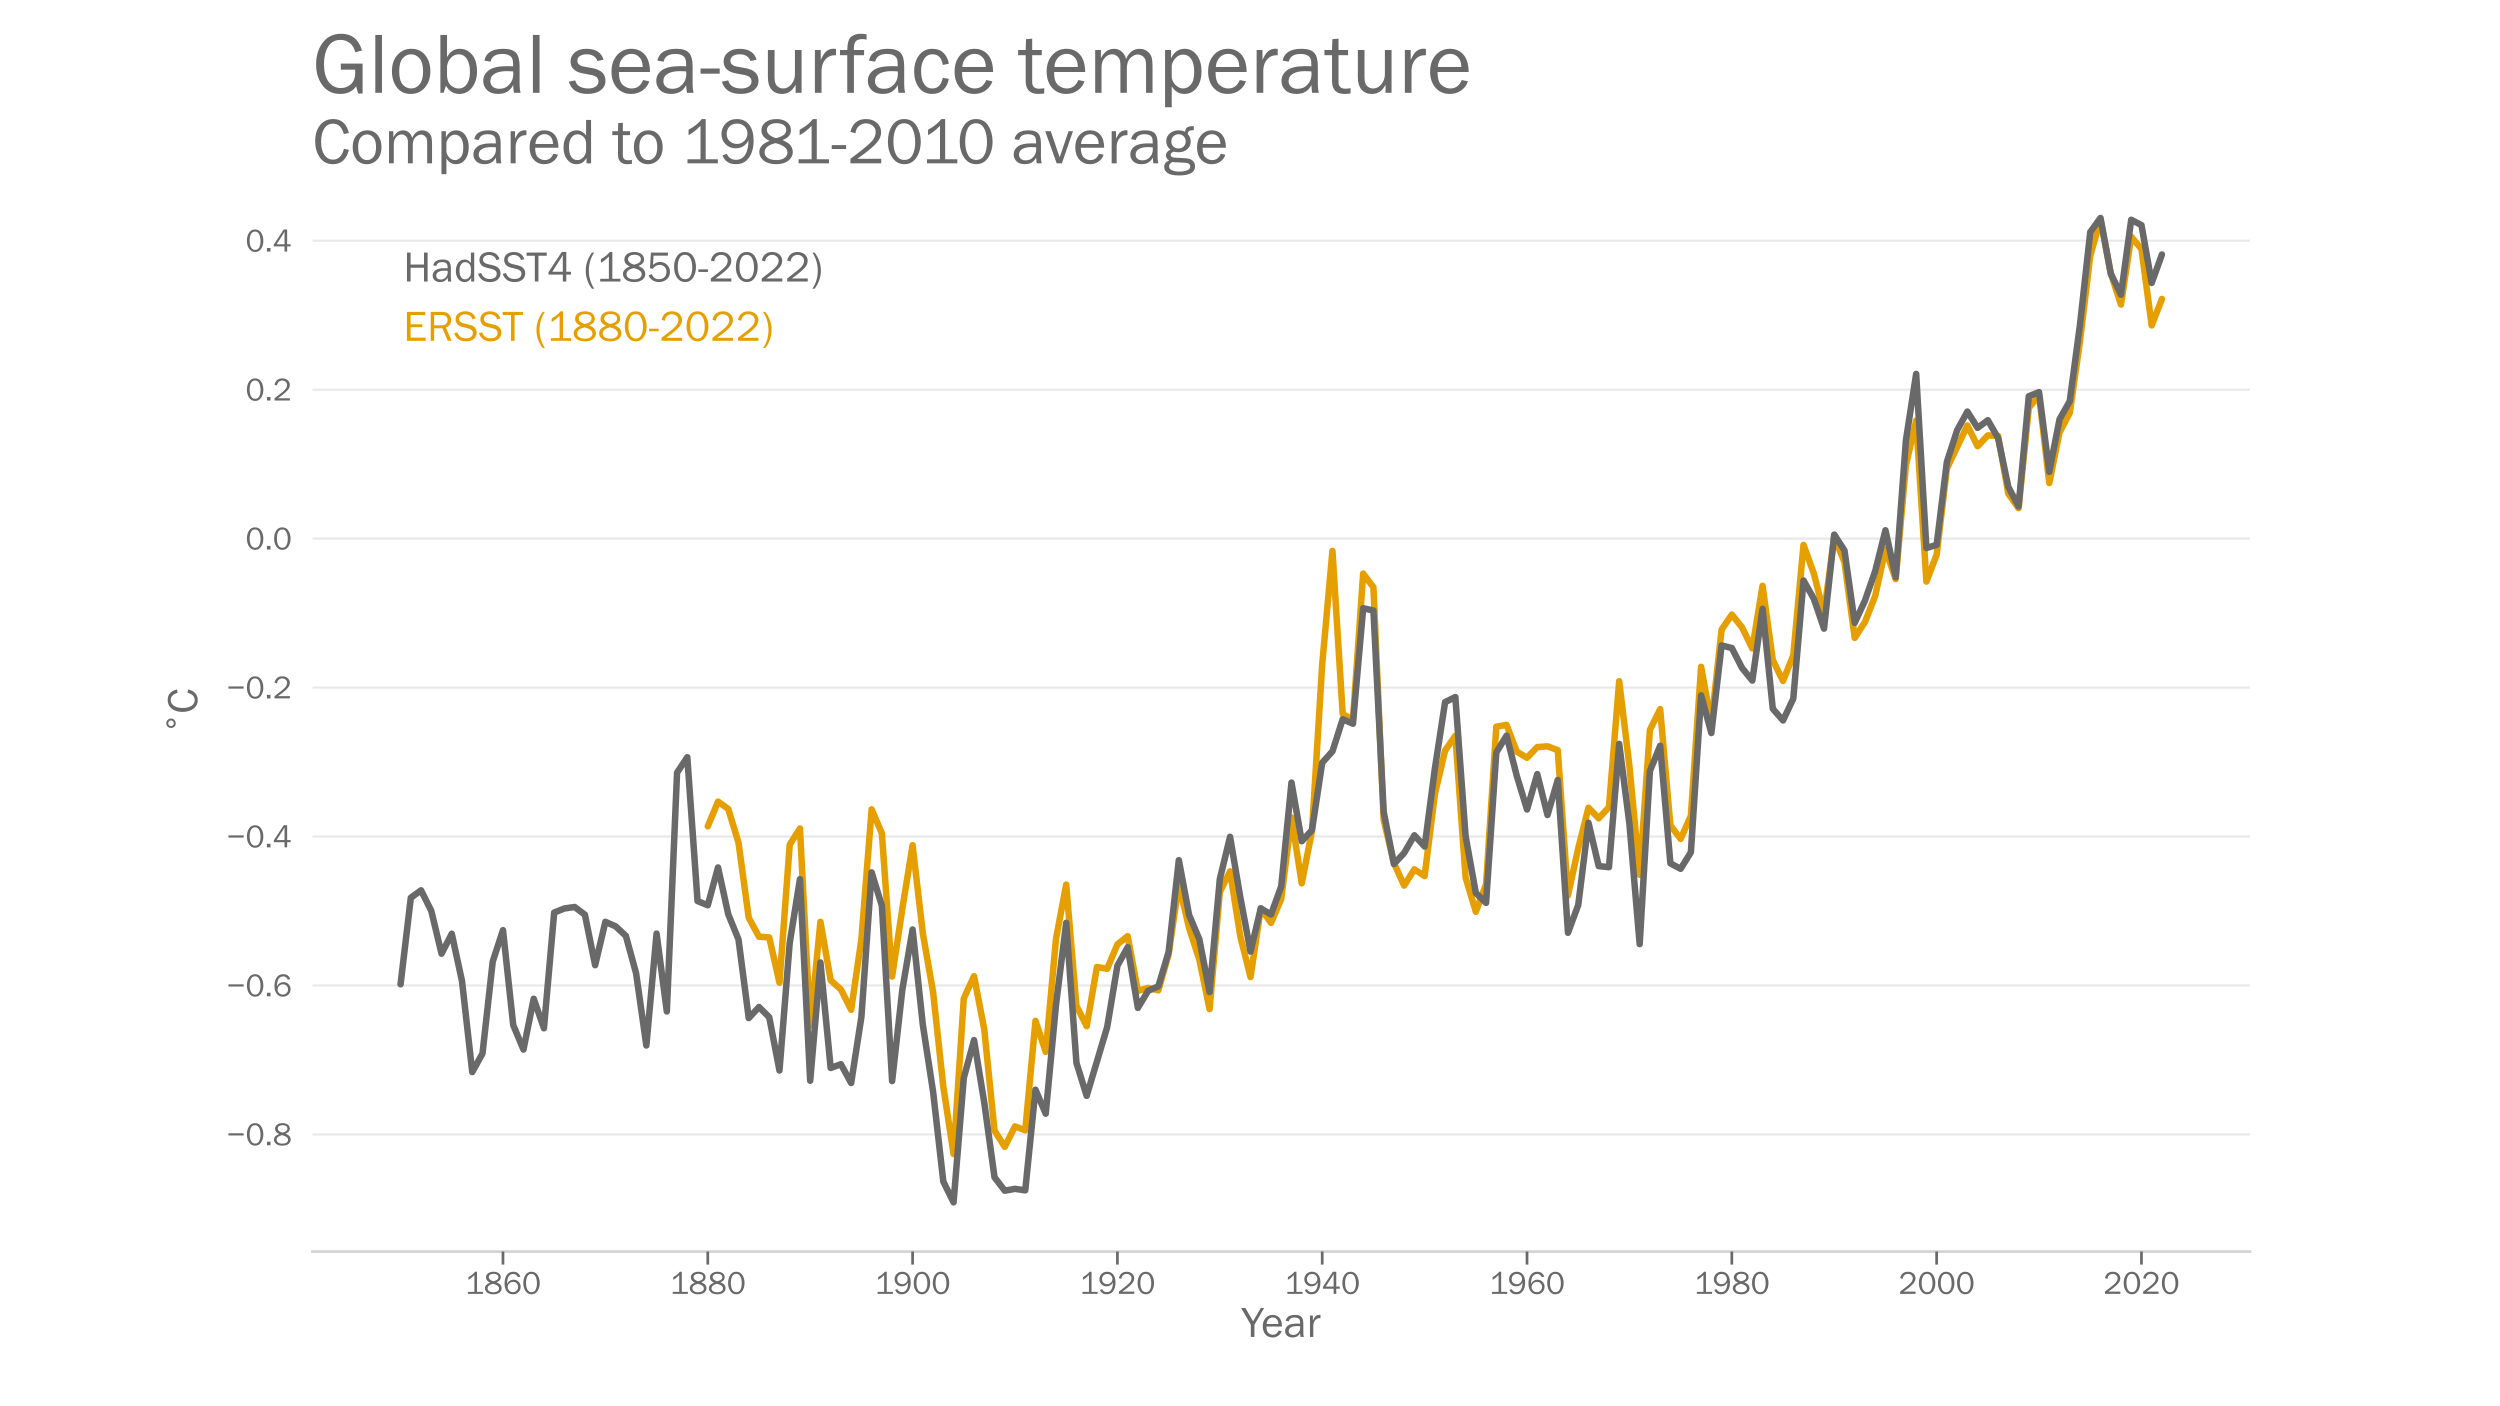 <?xml version="1.0" encoding="utf-8" standalone="no"?>
<!DOCTYPE svg PUBLIC "-//W3C//DTD SVG 1.1//EN"
  "http://www.w3.org/Graphics/SVG/1.1/DTD/svg11.dtd">
<!-- Created with matplotlib (https://matplotlib.org/) -->
<svg height="648pt" version="1.1" viewBox="0 0 1152 648" width="1152pt" xmlns="http://www.w3.org/2000/svg" xmlns:xlink="http://www.w3.org/1999/xlink">
 <defs>
  <style type="text/css">*{stroke-linecap:butt;stroke-linejoin:round;}</style>
 </defs>
 <g id="figure_1">
  <g id="patch_1">
   <path d="M 0 648 
L 1152 648 
L 1152 0 
L 0 0 
z
" style="fill:#ffffff;"/>
  </g>
  <g id="axes_1">
   <g id="patch_2">
    <path d="M 144 576.72 
L 1036.8 576.72 
L 1036.8 77.76 
L 144 77.76 
z
" style="fill:none;"/>
   </g>
   <g id="patch_3">
    <path d="M 144 576.72 
L 1036.8 576.72 
" style="fill:none;stroke:#d3d3d3;stroke-linecap:square;stroke-linejoin:miter;stroke-width:1.25;"/>
   </g>
   <g id="matplotlib.axis_1">
    <g id="xtick_1">
     <g id="line2d_1">
      <defs>
       <path d="M 0 0 
L 0 6 
" id="m76270ee231" style="stroke:#696969;stroke-width:1.25;"/>
      </defs>
      <g>
       <use style="fill:#696969;stroke:#696969;stroke-width:1.25;" x="231.77" xlink:href="#m76270ee231" y="576.72"/>
      </g>
     </g>
     <g id="text_1">
      <!-- 1860 -->
      <g style="fill:#696969;" transform="translate(214.225 596.218)scale(0.15 -0.15)">
       <defs>
        <path d="M 55.859 6.203 
L 55.859 0 
L 9.188 0 
L 9.188 6.203 
L 29.203 6.203 
L 29.203 57.672 
Q 20.359 48.438 10.844 43.266 
L 10.844 51.656 
Q 23.969 58.547 31.203 68.016 
L 37.156 68.016 
L 37.156 6.203 
z
" id="FranklinGothic-Book-49"/>
        <path d="M 19.484 34.578 
Q 6.844 40.094 6.844 50.594 
Q 6.844 58.203 13.141 63.109 
Q 19.438 68.016 29.828 68.016 
Q 40.094 68.016 46.141 63.297 
Q 52.203 58.594 52.203 50.984 
Q 52.203 40.375 39.266 35.797 
Q 49.703 30.953 52.359 26.453 
Q 55.031 21.969 55.031 17.484 
Q 55.031 9.469 48.219 4.078 
Q 41.406 -1.312 29.734 -1.312 
Q 17.281 -1.312 10.438 4.172 
Q 3.609 9.672 3.609 17.234 
Q 3.609 28.516 19.484 34.578 
z
M 29.594 38.719 
Q 37.984 40.969 41.453 43.891 
Q 44.922 46.828 44.922 51.219 
Q 44.922 56.344 40.797 59 
Q 36.672 61.672 29.938 61.672 
Q 23.484 61.672 19.375 58.859 
Q 15.281 56.062 15.281 51.312 
Q 15.281 46.625 19.844 43.203 
Q 24.422 39.797 29.594 38.719 
z
M 28.656 31.062 
Q 11.766 27.047 11.766 16.938 
Q 11.766 11.672 16.375 8.328 
Q 21 4.984 29.984 4.984 
Q 37.594 4.984 42.234 8.25 
Q 46.875 11.531 46.875 16.609 
Q 46.875 26.312 28.656 31.062 
z
" id="FranklinGothic-Book-56"/>
        <path d="M 53.562 53.031 
L 46.047 50.984 
Q 42.188 61.141 31.984 61.141 
Q 13.234 61.141 12.797 30.125 
Q 15.766 37.016 21.234 40.328 
Q 26.703 43.656 32.812 43.656 
Q 42.094 43.656 48.359 37.188 
Q 54.641 30.719 54.641 21.688 
Q 54.641 12.312 47.969 5.5 
Q 41.312 -1.312 30.906 -1.312 
Q 19.094 -1.312 12.078 7.594 
Q 5.078 16.5 5.078 31.844 
Q 5.078 46.828 11.688 57.422 
Q 18.312 68.016 32.172 68.016 
Q 48.141 68.016 53.562 53.031 
z
M 30.766 5.375 
Q 37.844 5.375 42.359 10.031 
Q 46.875 14.703 46.875 21.234 
Q 46.875 27.688 42.453 32.297 
Q 38.031 36.922 31.5 36.922 
Q 24.75 36.922 19.719 32.078 
Q 14.703 27.25 14.703 20.75 
Q 14.703 14.75 19.188 10.062 
Q 23.688 5.375 30.766 5.375 
z
" id="FranklinGothic-Book-54"/>
        <path d="M 29.391 -1.312 
Q 17.875 -1.312 10.984 8.672 
Q 4.109 18.656 4.109 33.453 
Q 4.109 48 10.641 58 
Q 17.188 68.016 29.156 68.016 
Q 41.656 68.016 48.125 57.562 
Q 54.594 47.125 54.594 33.062 
Q 54.594 19.281 47.953 8.984 
Q 41.312 -1.312 29.391 -1.312 
z
M 29.438 5.219 
Q 37.891 5.219 41.938 12.859 
Q 46 20.516 46 32.078 
Q 46 44.734 41.844 53.125 
Q 37.703 61.531 29.047 61.531 
Q 20.703 61.531 16.625 53.859 
Q 12.547 46.188 12.547 33.688 
Q 12.547 20.703 16.844 12.953 
Q 21.141 5.219 29.438 5.219 
z
" id="FranklinGothic-Book-48"/>
       </defs>
       <use xlink:href="#FranklinGothic-Book-49"/>
       <use x="58.018" xlink:href="#FranklinGothic-Book-56"/>
       <use x="116.66" xlink:href="#FranklinGothic-Book-54"/>
       <use x="175.303" xlink:href="#FranklinGothic-Book-48"/>
      </g>
     </g>
    </g>
    <g id="xtick_2">
     <g id="line2d_2">
      <g>
       <use style="fill:#696969;stroke:#696969;stroke-width:1.25;" x="326.146" xlink:href="#m76270ee231" y="576.72"/>
      </g>
     </g>
     <g id="text_2">
      <!-- 1880 -->
      <g style="fill:#696969;" transform="translate(308.601 596.218)scale(0.15 -0.15)">
       <use xlink:href="#FranklinGothic-Book-49"/>
       <use x="58.018" xlink:href="#FranklinGothic-Book-56"/>
       <use x="116.66" xlink:href="#FranklinGothic-Book-56"/>
       <use x="175.303" xlink:href="#FranklinGothic-Book-48"/>
      </g>
     </g>
    </g>
    <g id="xtick_3">
     <g id="line2d_3">
      <g>
       <use style="fill:#696969;stroke:#696969;stroke-width:1.25;" x="420.523" xlink:href="#m76270ee231" y="576.72"/>
      </g>
     </g>
     <g id="text_3">
      <!-- 1900 -->
      <g style="fill:#696969;" transform="translate(403.034 596.218)scale(0.15 -0.15)">
       <defs>
        <path d="M 5.719 12.156 
L 12.406 14.594 
Q 16.547 5.375 26.375 5.375 
Q 35.891 5.375 40.703 13.375 
Q 45.516 21.391 45.656 35.109 
Q 39.109 23.094 25.984 23.094 
Q 16.703 23.094 10.406 29.422 
Q 4.109 35.75 4.109 45.062 
Q 4.109 54.547 10.719 61.281 
Q 17.328 68.016 27.594 68.016 
Q 40.141 68.016 46.828 59.203 
Q 53.516 50.391 53.516 34.969 
Q 53.516 18.75 46.438 8.719 
Q 39.359 -1.312 26.266 -1.312 
Q 10.984 -1.312 5.719 12.156 
z
M 27.828 29.781 
Q 34.719 29.781 39.375 34.594 
Q 44.047 39.406 44.047 45.844 
Q 44.047 52.094 39.625 56.578 
Q 35.203 61.078 27.984 61.078 
Q 20.656 61.078 16.406 56.469 
Q 12.156 51.859 12.156 45.219 
Q 12.156 38.094 16.859 33.938 
Q 21.578 29.781 27.828 29.781 
z
" id="FranklinGothic-Book-57"/>
       </defs>
       <use xlink:href="#FranklinGothic-Book-49"/>
       <use x="57.268" xlink:href="#FranklinGothic-Book-57"/>
       <use x="115.91" xlink:href="#FranklinGothic-Book-48"/>
       <use x="174.553" xlink:href="#FranklinGothic-Book-48"/>
      </g>
     </g>
    </g>
    <g id="xtick_4">
     <g id="line2d_4">
      <g>
       <use style="fill:#696969;stroke:#696969;stroke-width:1.25;" x="514.899" xlink:href="#m76270ee231" y="576.72"/>
      </g>
     </g>
     <g id="text_4">
      <!-- 1920 -->
      <g style="fill:#696969;" transform="translate(497.41 596.218)scale(0.15 -0.15)">
       <defs>
        <path d="M 52.484 6.938 
L 52.484 0 
L 5.172 0 
L 5.172 6.938 
Q 33.203 27.938 38.594 34.594 
Q 44 41.266 44 47.797 
Q 44 53.906 39.453 57.656 
Q 34.906 61.422 29 61.422 
Q 22.906 61.422 18.219 57.297 
Q 13.531 53.172 12.938 46.094 
L 5.172 48.438 
Q 10.062 68.016 29.109 68.016 
Q 39.406 68.016 45.844 62.156 
Q 52.297 56.297 52.297 47.859 
Q 52.297 42.047 49.234 36.672 
Q 46.188 31.297 37.688 23.828 
Q 29.203 16.359 15.719 6.938 
z
" id="FranklinGothic-Book-50"/>
       </defs>
       <use xlink:href="#FranklinGothic-Book-49"/>
       <use x="57.268" xlink:href="#FranklinGothic-Book-57"/>
       <use x="115.91" xlink:href="#FranklinGothic-Book-50"/>
       <use x="174.553" xlink:href="#FranklinGothic-Book-48"/>
      </g>
     </g>
    </g>
    <g id="xtick_5">
     <g id="line2d_5">
      <g>
       <use style="fill:#696969;stroke:#696969;stroke-width:1.25;" x="609.275" xlink:href="#m76270ee231" y="576.72"/>
      </g>
     </g>
     <g id="text_5">
      <!-- 1940 -->
      <g style="fill:#696969;" transform="translate(591.824 596.218)scale(0.15 -0.15)">
       <defs>
        <path d="M 44.094 0 
L 36.031 0 
L 36.031 15.875 
L 3.078 15.875 
L 3.078 21.484 
L 33.641 68.062 
L 44.094 68.062 
L 44.094 22.469 
L 54.891 22.469 
L 54.891 15.875 
L 44.094 15.875 
z
M 36.031 22.469 
L 36.031 54 
Q 36.031 57.422 36.188 61.375 
Q 34.078 57.516 32.562 55.125 
L 11.766 22.469 
z
" id="FranklinGothic-Book-52"/>
       </defs>
       <use xlink:href="#FranklinGothic-Book-49"/>
       <use x="57.268" xlink:href="#FranklinGothic-Book-57"/>
       <use x="115.41" xlink:href="#FranklinGothic-Book-52"/>
       <use x="174.053" xlink:href="#FranklinGothic-Book-48"/>
      </g>
     </g>
    </g>
    <g id="xtick_6">
     <g id="line2d_6">
      <g>
       <use style="fill:#696969;stroke:#696969;stroke-width:1.25;" x="703.652" xlink:href="#m76270ee231" y="576.72"/>
      </g>
     </g>
     <g id="text_6">
      <!-- 1960 -->
      <g style="fill:#696969;" transform="translate(686.163 596.218)scale(0.15 -0.15)">
       <use xlink:href="#FranklinGothic-Book-49"/>
       <use x="57.268" xlink:href="#FranklinGothic-Book-57"/>
       <use x="115.91" xlink:href="#FranklinGothic-Book-54"/>
       <use x="174.553" xlink:href="#FranklinGothic-Book-48"/>
      </g>
     </g>
    </g>
    <g id="xtick_7">
     <g id="line2d_7">
      <g>
       <use style="fill:#696969;stroke:#696969;stroke-width:1.25;" x="798.028" xlink:href="#m76270ee231" y="576.72"/>
      </g>
     </g>
     <g id="text_7">
      <!-- 1980 -->
      <g style="fill:#696969;" transform="translate(780.539 596.218)scale(0.15 -0.15)">
       <use xlink:href="#FranklinGothic-Book-49"/>
       <use x="57.268" xlink:href="#FranklinGothic-Book-57"/>
       <use x="115.91" xlink:href="#FranklinGothic-Book-56"/>
       <use x="174.553" xlink:href="#FranklinGothic-Book-48"/>
      </g>
     </g>
    </g>
    <g id="xtick_8">
     <g id="line2d_8">
      <g>
       <use style="fill:#696969;stroke:#696969;stroke-width:1.25;" x="892.404" xlink:href="#m76270ee231" y="576.72"/>
      </g>
     </g>
     <g id="text_8">
      <!-- 2000 -->
      <g style="fill:#696969;" transform="translate(874.812 596.218)scale(0.15 -0.15)">
       <use xlink:href="#FranklinGothic-Book-50"/>
       <use x="58.643" xlink:href="#FranklinGothic-Book-48"/>
       <use x="117.285" xlink:href="#FranklinGothic-Book-48"/>
       <use x="175.928" xlink:href="#FranklinGothic-Book-48"/>
      </g>
     </g>
    </g>
    <g id="xtick_9">
     <g id="line2d_9">
      <g>
       <use style="fill:#696969;stroke:#696969;stroke-width:1.25;" x="986.781" xlink:href="#m76270ee231" y="576.72"/>
      </g>
     </g>
     <g id="text_9">
      <!-- 2020 -->
      <g style="fill:#696969;" transform="translate(969.188 596.218)scale(0.15 -0.15)">
       <use xlink:href="#FranklinGothic-Book-50"/>
       <use x="58.643" xlink:href="#FranklinGothic-Book-48"/>
       <use x="117.285" xlink:href="#FranklinGothic-Book-50"/>
       <use x="175.928" xlink:href="#FranklinGothic-Book-48"/>
      </g>
     </g>
    </g>
    <g id="text_10">
     <!-- Year -->
     <g style="fill:#696969;" transform="translate(572.109 616.048)scale(0.2 -0.2)">
      <defs>
       <path d="M 52 66.656 
L 29.688 28.031 
L 29.688 0 
L 21.344 0 
L 21.344 28.031 
L -0.984 66.656 
L 8.844 66.656 
L 26.562 35.984 
L 44.391 66.656 
z
" id="FranklinGothic-Book-89"/>
       <path d="M 40.234 14.703 
L 47.359 13.234 
Q 45.406 6.938 39.734 2.812 
Q 34.078 -1.312 26.422 -1.312 
Q 16.312 -1.312 10.062 5.781 
Q 3.812 12.891 3.812 24.422 
Q 3.812 36.188 10.297 43.438 
Q 16.797 50.688 26.609 50.688 
Q 36.281 50.688 42.156 44 
Q 48.047 37.312 48.188 23.969 
L 12.359 23.969 
Q 12.359 12.797 17.047 8.891 
Q 21.734 4.984 26.953 4.984 
Q 36.375 4.984 40.234 14.703 
z
M 39.797 29.688 
Q 39.703 33.844 38.422 37.062 
Q 37.156 40.281 34.125 42.547 
Q 31.109 44.828 26.859 44.828 
Q 21.141 44.828 17.156 40.719 
Q 13.188 36.625 12.703 29.688 
z
" id="FranklinGothic-Book-101"/>
       <path d="M 46.297 0 
L 38.672 0 
Q 38.234 2.344 37.797 8.891 
Q 32.719 -1.312 20.516 -1.312 
Q 12.203 -1.312 7.766 3.078 
Q 3.328 7.469 3.328 13.625 
Q 3.328 21.094 9.672 25.906 
Q 16.016 30.719 31.25 30.719 
Q 33.297 30.719 37.797 30.516 
Q 37.797 36.375 36.891 38.984 
Q 35.984 41.609 33.047 43.172 
Q 30.125 44.734 25.344 44.734 
Q 13.672 44.734 11.766 35.844 
L 4.688 37.062 
Q 7.281 50.688 26.469 50.688 
Q 36.672 50.688 40.938 46.172 
Q 45.219 41.656 45.219 30.516 
L 45.219 9.578 
Q 45.219 4.344 46.297 0 
z
M 37.797 24.656 
Q 33.109 24.953 30.672 24.953 
Q 21.578 24.953 16.547 21.969 
Q 11.531 19 11.531 13.281 
Q 11.531 9.672 14.234 7.125 
Q 16.938 4.594 22.078 4.594 
Q 29 4.594 33.469 9.625 
Q 37.938 14.656 37.938 21.438 
Q 37.938 22.797 37.797 24.656 
z
" id="FranklinGothic-Book-97"/>
       <path d="M 15.328 0 
L 7.672 0 
L 7.672 49.312 
L 14.406 49.312 
L 14.406 37.797 
Q 17.969 45.953 21.547 48.359 
Q 25.141 50.781 28.906 50.781 
Q 30.078 50.781 31.938 50.594 
L 31.938 43.266 
L 30.375 43.266 
Q 24.031 43.266 19.828 38.531 
Q 15.625 33.797 15.328 26.078 
z
" id="FranklinGothic-Book-114"/>
      </defs>
      <use xlink:href="#FranklinGothic-Book-89"/>
      <use x="45.025" xlink:href="#FranklinGothic-Book-101"/>
      <use x="97.076" xlink:href="#FranklinGothic-Book-97"/>
      <use x="149.957" xlink:href="#FranklinGothic-Book-114"/>
     </g>
    </g>
   </g>
   <g id="matplotlib.axis_2">
    <g id="ytick_1">
     <g id="line2d_10">
      <path clip-path="url(#p813c0ed476)" d="M 144 522.732 
L 1036.8 522.732 
" style="fill:none;stroke:#d3d3d3;stroke-linecap:round;stroke-opacity:0.5;"/>
     </g>
     <g id="text_11">
      <!-- −0.8 -->
      <g style="fill:#696969;" transform="translate(104.362 527.731)scale(0.15 -0.15)">
       <defs>
        <path d="M 6 36.766 
L 52.688 36.766 
L 52.688 30.031 
L 6 30.031 
z
" id="FranklinGothic-Book-8722"/>
        <path d="M 17.969 10.938 
L 17.969 0 
L 7.078 0 
L 7.078 10.938 
z
" id="FranklinGothic-Book-46"/>
       </defs>
       <use xlink:href="#FranklinGothic-Book-8722"/>
       <use x="58.643" xlink:href="#FranklinGothic-Book-48"/>
       <use x="117.285" xlink:href="#FranklinGothic-Book-46"/>
       <use x="142.285" xlink:href="#FranklinGothic-Book-56"/>
      </g>
     </g>
    </g>
    <g id="ytick_2">
     <g id="line2d_11">
      <path clip-path="url(#p813c0ed476)" d="M 144 454.099 
L 1036.8 454.099 
" style="fill:none;stroke:#d3d3d3;stroke-linecap:round;stroke-opacity:0.5;"/>
     </g>
     <g id="text_12">
      <!-- −0.6 -->
      <g style="fill:#696969;" transform="translate(104.362 459.098)scale(0.15 -0.15)">
       <use xlink:href="#FranklinGothic-Book-8722"/>
       <use x="58.643" xlink:href="#FranklinGothic-Book-48"/>
       <use x="117.285" xlink:href="#FranklinGothic-Book-46"/>
       <use x="142.285" xlink:href="#FranklinGothic-Book-54"/>
      </g>
     </g>
    </g>
    <g id="ytick_3">
     <g id="line2d_12">
      <path clip-path="url(#p813c0ed476)" d="M 144 385.465 
L 1036.8 385.465 
" style="fill:none;stroke:#d3d3d3;stroke-linecap:round;stroke-opacity:0.5;"/>
     </g>
     <g id="text_13">
      <!-- −0.4 -->
      <g style="fill:#696969;" transform="translate(104.362 390.465)scale(0.15 -0.15)">
       <use xlink:href="#FranklinGothic-Book-8722"/>
       <use x="58.643" xlink:href="#FranklinGothic-Book-48"/>
       <use x="117.285" xlink:href="#FranklinGothic-Book-46"/>
       <use x="142.285" xlink:href="#FranklinGothic-Book-52"/>
      </g>
     </g>
    </g>
    <g id="ytick_4">
     <g id="line2d_13">
      <path clip-path="url(#p813c0ed476)" d="M 144 316.832 
L 1036.8 316.832 
" style="fill:none;stroke:#d3d3d3;stroke-linecap:round;stroke-opacity:0.5;"/>
     </g>
     <g id="text_14">
      <!-- −0.2 -->
      <g style="fill:#696969;" transform="translate(104.362 321.832)scale(0.15 -0.15)">
       <use xlink:href="#FranklinGothic-Book-8722"/>
       <use x="58.643" xlink:href="#FranklinGothic-Book-48"/>
       <use x="117.285" xlink:href="#FranklinGothic-Book-46"/>
       <use x="142.285" xlink:href="#FranklinGothic-Book-50"/>
      </g>
     </g>
    </g>
    <g id="ytick_5">
     <g id="line2d_14">
      <path clip-path="url(#p813c0ed476)" d="M 144 248.199 
L 1036.8 248.199 
" style="fill:none;stroke:#d3d3d3;stroke-linecap:round;stroke-opacity:0.5;"/>
     </g>
     <g id="text_15">
      <!-- 0.0 -->
      <g style="fill:#696969;" transform="translate(113.158 253.198)scale(0.15 -0.15)">
       <use xlink:href="#FranklinGothic-Book-48"/>
       <use x="58.643" xlink:href="#FranklinGothic-Book-46"/>
       <use x="83.643" xlink:href="#FranklinGothic-Book-48"/>
      </g>
     </g>
    </g>
    <g id="ytick_6">
     <g id="line2d_15">
      <path clip-path="url(#p813c0ed476)" d="M 144 179.566 
L 1036.8 179.566 
" style="fill:none;stroke:#d3d3d3;stroke-linecap:round;stroke-opacity:0.5;"/>
     </g>
     <g id="text_16">
      <!-- 0.2 -->
      <g style="fill:#696969;" transform="translate(113.158 184.565)scale(0.15 -0.15)">
       <use xlink:href="#FranklinGothic-Book-48"/>
       <use x="58.643" xlink:href="#FranklinGothic-Book-46"/>
       <use x="83.643" xlink:href="#FranklinGothic-Book-50"/>
      </g>
     </g>
    </g>
    <g id="ytick_7">
     <g id="line2d_16">
      <path clip-path="url(#p813c0ed476)" d="M 144 110.933 
L 1036.8 110.933 
" style="fill:none;stroke:#d3d3d3;stroke-linecap:round;stroke-opacity:0.5;"/>
     </g>
     <g id="text_17">
      <!-- 0.4 -->
      <g style="fill:#696969;" transform="translate(113.158 115.932)scale(0.15 -0.15)">
       <use xlink:href="#FranklinGothic-Book-48"/>
       <use x="58.643" xlink:href="#FranklinGothic-Book-46"/>
       <use x="83.643" xlink:href="#FranklinGothic-Book-52"/>
      </g>
     </g>
    </g>
    <g id="text_18">
     <!-- $\!^\circ\!$C -->
     <g style="fill:#696969;" transform="translate(91.03 337.34)rotate(-90)scale(0.2 -0.2)">
      <defs>
       <path d="M 31.297 40.672 
Q 27.391 40.672 24.703 37.953 
Q 22.016 35.25 22.016 31.344 
Q 22.016 27.484 24.703 24.828 
Q 27.391 22.172 31.297 22.172 
Q 35.203 22.172 37.891 24.828 
Q 40.578 27.484 40.578 31.344 
Q 40.578 35.203 37.859 37.938 
Q 35.156 40.672 31.297 40.672 
z
M 31.297 46.969 
Q 34.422 46.969 37.297 45.766 
Q 40.188 44.578 42.281 42.328 
Q 44.531 40.141 45.656 37.344 
Q 46.781 34.562 46.781 31.344 
Q 46.781 24.906 42.266 20.438 
Q 37.75 15.969 31.203 15.969 
Q 24.609 15.969 20.219 20.359 
Q 15.828 24.75 15.828 31.344 
Q 15.828 37.891 20.312 42.422 
Q 24.812 46.969 31.297 46.969 
z
" id="DejaVuSans-8728"/>
       <path d="M 48.297 22.406 
L 55.906 20.703 
Q 50.438 -1.312 31.203 -1.312 
Q 18.562 -1.312 11.359 8.891 
Q 4.156 19.094 4.156 33.984 
Q 4.156 49.359 11.672 58.688 
Q 19.188 68.016 31.844 68.016 
Q 50.594 68.016 55.906 46.578 
L 48.047 45.016 
Q 43.75 60.938 31.781 60.938 
Q 22.953 60.938 18.094 53.531 
Q 13.234 46.141 13.234 32.766 
Q 13.234 20.516 18.203 13.109 
Q 23.188 5.719 31.391 5.719 
Q 44.141 5.719 48.297 22.406 
z
" id="FranklinGothic-Book-67"/>
      </defs>
      <use transform="translate(-1.641 39.122)scale(0.7)" xlink:href="#DejaVuSans-8728"/>
      <use transform="translate(42.314 0.841)" xlink:href="#FranklinGothic-Book-67"/>
     </g>
    </g>
   </g>
   <g id="text_19">
    <!-- Compared to 1981-2010 average -->
    <g style="fill:#696969;" transform="translate(144 75.265)scale(0.3 -0.3)">
     <defs>
      <path d="M 25.344 -1.312 
Q 15.188 -1.312 9.5 6.203 
Q 3.812 13.719 3.812 24.859 
Q 3.812 36.625 10.203 43.656 
Q 16.609 50.688 26.125 50.688 
Q 36.328 50.688 42.203 43.281 
Q 48.094 35.891 48.094 24.812 
Q 48.094 13.281 41.75 5.984 
Q 35.406 -1.312 25.344 -1.312 
z
M 25.922 4.984 
Q 31.781 4.984 35.734 9.812 
Q 39.703 14.656 39.703 24.859 
Q 39.703 35.109 35.547 39.719 
Q 31.391 44.344 25.828 44.344 
Q 20.125 44.344 16.156 39.672 
Q 12.203 35.016 12.203 24.906 
Q 12.203 14.203 16.156 9.594 
Q 20.125 4.984 25.922 4.984 
z
" id="FranklinGothic-Book-111"/>
      <path d="M 73.734 0 
L 66.266 0 
L 66.266 30.672 
Q 66.266 35.406 65.594 37.766 
Q 64.938 40.141 62.391 42.109 
Q 59.859 44.094 56.688 44.094 
Q 52.297 44.094 48.219 40.062 
Q 44.141 36.031 44.141 27.781 
L 44.141 0 
L 36.719 0 
L 36.719 32.469 
Q 36.719 38.969 33.609 41.656 
Q 30.516 44.344 27.094 44.344 
Q 22.219 44.344 18.594 40.141 
Q 14.984 35.938 14.984 29.5 
L 14.984 0 
L 7.672 0 
L 7.672 49.312 
L 14.266 49.312 
L 14.266 39.844 
Q 19.781 50.688 29.438 50.688 
Q 34.766 50.688 38.469 47.219 
Q 42.188 43.75 43.266 38.875 
Q 48.344 50.688 58.844 50.688 
Q 63.875 50.688 67.656 47.797 
Q 71.438 44.922 72.578 41.188 
Q 73.734 37.453 73.734 30.672 
z
" id="FranklinGothic-Book-109"/>
      <path d="M 15.328 -16.656 
L 7.672 -16.656 
L 7.672 49.312 
L 14.547 49.312 
L 14.547 39.75 
Q 19.781 50.688 30.125 50.688 
Q 38.875 50.688 44.234 43.375 
Q 49.609 36.078 49.609 24.906 
Q 49.609 12.844 44.094 5.766 
Q 38.578 -1.312 29.938 -1.312 
Q 20.656 -1.312 15.328 7.516 
z
M 15.328 31.781 
L 15.328 17.922 
Q 16.062 12.312 20.062 8.641 
Q 24.078 4.984 28.422 4.984 
Q 33.453 4.984 37.328 9.375 
Q 41.219 13.766 41.219 24.562 
Q 41.219 33.891 37.703 38.938 
Q 34.188 44 28.375 44 
Q 23.781 44 20.141 40.422 
Q 16.5 36.859 15.328 31.781 
z
" id="FranklinGothic-Book-112"/>
      <path d="M 46.188 66.656 
L 46.188 0 
L 39.203 0 
L 39.203 8.453 
Q 34.031 -1.312 23.641 -1.312 
Q 14.984 -1.312 9.422 5.938 
Q 3.859 13.188 3.859 24.266 
Q 3.859 35.594 9.375 43.141 
Q 14.891 50.688 24.031 50.688 
Q 32.906 50.688 38.531 42.578 
L 38.531 66.656 
z
M 38.531 30.281 
Q 38.531 36.766 34.562 40.672 
Q 30.609 44.578 25.344 44.578 
Q 19.625 44.578 15.938 39.5 
Q 12.25 34.422 12.25 25.25 
Q 12.25 15.328 15.641 10.156 
Q 19.047 4.984 24.953 4.984 
Q 30.328 4.984 34.422 9.469 
Q 38.531 13.969 38.531 20.016 
z
" id="FranklinGothic-Book-100"/>
      <path id="FranklinGothic-Book-32"/>
      <path d="M 30.031 5.281 
L 30.031 -0.781 
Q 25.984 -1.312 23 -1.312 
Q 8.688 -1.312 8.688 13.625 
L 8.688 43.312 
L -0.047 43.312 
L -0.047 49.312 
L 8.688 49.312 
L 9.031 61.719 
L 16.156 62.406 
L 16.156 49.312 
L 27.203 49.312 
L 27.203 43.312 
L 16.156 43.312 
L 16.156 12.359 
Q 16.156 4.734 24.078 4.734 
Q 26.703 4.734 30.031 5.281 
z
" id="FranklinGothic-Book-116"/>
      <path d="M 23.531 27.984 
L 23.531 22.016 
L 1.469 22.016 
L 1.469 27.984 
z
" id="FranklinGothic-Book-45"/>
      <path d="M 43.797 49.312 
L 26.766 0 
L 18.797 0 
L 1.172 49.312 
L 9.672 49.312 
L 23.391 9.234 
L 36.969 49.312 
z
" id="FranklinGothic-Book-118"/>
      <path d="M 47.953 57.031 
L 47.953 50.922 
Q 42.672 50.922 40.891 49.703 
Q 39.109 48.484 38.531 45.312 
Q 43.266 39.844 43.266 33.406 
Q 43.266 26.656 38.109 21.828 
Q 32.953 17 24.266 17 
Q 22.312 17 20.906 17.281 
Q 18.219 17.828 17.531 17.828 
Q 16.219 17.828 14.359 16.531 
Q 12.5 15.234 12.5 13.188 
Q 12.5 10.25 15.188 9.375 
Q 17.875 8.5 27.828 8.25 
Q 36.281 8.016 40.312 7.109 
Q 44.344 6.203 47.125 3.094 
Q 49.906 0 49.906 -4.5 
Q 49.906 -18.609 25.094 -18.609 
Q 13.328 -18.609 7.938 -15.062 
Q 2.547 -11.531 2.547 -5.609 
Q 2.547 1.562 10.062 4.25 
Q 5.219 7.422 5.219 12.203 
Q 5.219 17.922 12.062 20.953 
Q 5.672 26.125 5.672 33.984 
Q 5.672 41.312 11.141 46 
Q 16.609 50.688 24.469 50.688 
Q 30.031 50.688 34.578 48.578 
Q 35.297 53.422 37.953 55.266 
Q 40.625 57.125 46.047 57.125 
Q 46.578 57.125 47.953 57.031 
z
M 24.516 22.859 
Q 29.391 22.859 32.469 25.859 
Q 35.547 28.859 35.547 33.641 
Q 35.547 38.531 32.344 41.625 
Q 29.156 44.734 24.609 44.734 
Q 20.266 44.734 16.891 41.828 
Q 13.531 38.922 13.531 33.547 
Q 13.531 28.766 16.547 25.812 
Q 19.578 22.859 24.516 22.859 
z
M 15.328 2 
Q 9.969 -0.344 9.969 -4.781 
Q 9.969 -8.547 14.375 -10.625 
Q 18.797 -12.703 25.641 -12.703 
Q 31.984 -12.703 37.25 -10.906 
Q 42.531 -9.125 42.531 -4.891 
Q 42.531 -2.594 40.969 -1.125 
Q 39.406 0.344 36.688 0.734 
Q 33.984 1.125 27.25 1.312 
Q 19.188 1.516 15.328 2 
z
" id="FranklinGothic-Book-103"/>
     </defs>
     <use xlink:href="#FranklinGothic-Book-67"/>
     <use x="57.91" xlink:href="#FranklinGothic-Book-111"/>
     <use x="109.863" xlink:href="#FranklinGothic-Book-109"/>
     <use x="190.385" xlink:href="#FranklinGothic-Book-112"/>
     <use x="243.803" xlink:href="#FranklinGothic-Book-97"/>
     <use x="296.684" xlink:href="#FranklinGothic-Book-114"/>
     <use x="329.643" xlink:href="#FranklinGothic-Book-101"/>
     <use x="381.693" xlink:href="#FranklinGothic-Book-100"/>
     <use x="435.551" xlink:href="#FranklinGothic-Book-32"/>
     <use x="460.551" xlink:href="#FranklinGothic-Book-116"/>
     <use x="489.812" xlink:href="#FranklinGothic-Book-111"/>
     <use x="541.766" xlink:href="#FranklinGothic-Book-32"/>
     <use x="566.766" xlink:href="#FranklinGothic-Book-49"/>
     <use x="624.033" xlink:href="#FranklinGothic-Book-57"/>
     <use x="682.676" xlink:href="#FranklinGothic-Book-56"/>
     <use x="737.443" xlink:href="#FranklinGothic-Book-49"/>
     <use x="796.086" xlink:href="#FranklinGothic-Book-45"/>
     <use x="821.086" xlink:href="#FranklinGothic-Book-50"/>
     <use x="879.729" xlink:href="#FranklinGothic-Book-48"/>
     <use x="934.621" xlink:href="#FranklinGothic-Book-49"/>
     <use x="990.014" xlink:href="#FranklinGothic-Book-48"/>
     <use x="1048.656" xlink:href="#FranklinGothic-Book-32"/>
     <use x="1073.656" xlink:href="#FranklinGothic-Book-97"/>
     <use x="1124.287" xlink:href="#FranklinGothic-Book-118"/>
     <use x="1167.807" xlink:href="#FranklinGothic-Book-101"/>
     <use x="1219.857" xlink:href="#FranklinGothic-Book-114"/>
     <use x="1252.816" xlink:href="#FranklinGothic-Book-97"/>
     <use x="1305.697" xlink:href="#FranklinGothic-Book-103"/>
     <use x="1354.818" xlink:href="#FranklinGothic-Book-101"/>
    </g>
   </g>
   <g id="text_20">
    <!-- Global sea-surface temperature -->
    <g style="fill:#696969;" transform="translate(144 42.76)scale(0.4 -0.4)">
     <defs>
      <path d="M 57.719 33.594 
L 57.719 -0.875 
L 52.594 -0.875 
L 50.297 7.469 
Q 44.141 -1.312 31.984 -1.312 
Q 18.797 -1.312 11.469 8.594 
Q 4.156 18.5 4.156 32.672 
Q 4.156 47.797 11.906 57.906 
Q 19.672 68.016 33.016 68.016 
Q 51.422 68.016 57.031 48.688 
L 49.125 46.781 
Q 47.406 54.203 42.719 57.562 
Q 38.031 60.938 32.469 60.938 
Q 22.609 60.938 17.922 52.969 
Q 13.234 45.016 13.234 33.016 
Q 13.234 20.062 18.484 12.766 
Q 23.734 5.469 32.766 5.469 
Q 39.797 5.469 44.5 10.125 
Q 49.219 14.797 49.219 23 
Q 49.219 24.516 49.125 26.609 
L 32.625 26.609 
L 32.625 33.594 
z
" id="FranklinGothic-Book-71"/>
      <path d="M 15.328 0 
L 7.672 0 
L 7.672 66.656 
L 15.328 66.656 
z
" id="FranklinGothic-Book-108"/>
      <path d="M 11.375 0 
L 7.672 0 
L 7.672 66.656 
L 15.328 66.656 
L 15.328 41.109 
Q 20.609 50.688 29.891 50.688 
Q 38.375 50.688 44.109 44 
Q 49.859 37.312 49.859 24.562 
Q 49.859 13.578 44.219 6.125 
Q 38.578 -1.312 29.547 -1.312 
Q 19.484 -1.312 14.109 8.156 
z
M 15.328 19.344 
Q 15.875 11.766 20 8.344 
Q 24.125 4.938 28.719 4.938 
Q 34.578 4.938 38.156 10.016 
Q 41.75 15.094 41.75 23.922 
Q 41.75 33.453 38.281 38.891 
Q 34.812 44.344 28.656 44.344 
Q 23.828 44.344 19.938 40.453 
Q 16.062 36.578 15.328 30.422 
z
" id="FranklinGothic-Book-98"/>
      <path d="M 1.031 12.797 
L 8.344 14.312 
Q 10.797 4.984 23.781 4.984 
Q 28.562 4.984 31.875 7.125 
Q 35.203 9.281 35.203 13.188 
Q 35.203 19 26.766 20.562 
L 16.359 22.516 
Q 10.25 23.688 6.641 27.094 
Q 3.031 30.516 3.031 36.141 
Q 3.031 42.328 7.953 46.5 
Q 12.891 50.688 21.234 50.688 
Q 37.312 50.688 41.062 38.141 
L 34.031 36.625 
Q 31 44.344 21.578 44.344 
Q 16.891 44.344 13.891 42.406 
Q 10.891 40.484 10.891 37.016 
Q 10.891 31.547 18.562 30.125 
L 28.172 28.422 
Q 43.266 25.688 43.266 13.812 
Q 43.266 7.031 37.641 2.859 
Q 32.031 -1.312 22.703 -1.312 
Q 5.172 -1.312 1.031 12.797 
z
" id="FranklinGothic-Book-115"/>
      <path d="M 46.484 0 
L 39.594 0 
L 39.594 9.422 
Q 34.328 -1.312 23.875 -1.312 
Q 16.312 -1.312 11.984 3.656 
Q 7.672 8.641 7.672 17.828 
L 7.672 49.312 
L 15.328 49.312 
L 15.328 17.828 
Q 15.328 10.5 18.375 7.734 
Q 21.438 4.984 25.094 4.984 
Q 28.812 4.984 31.812 7.078 
Q 34.812 9.188 36.812 13.062 
Q 38.812 16.938 38.812 21.531 
L 38.812 49.312 
L 46.484 49.312 
z
" id="FranklinGothic-Book-117"/>
      <path d="M 28.125 49.312 
L 28.125 43.312 
L 16.406 43.312 
L 16.406 0 
L 8.734 0 
L 8.734 43.312 
L 0.344 43.312 
L 0.344 49.312 
L 8.734 49.312 
Q 8.938 61.188 13.297 64.594 
Q 17.672 68.016 23.969 68.016 
Q 27.047 68.016 31 67.328 
L 31 61.234 
Q 28.516 61.859 26.266 61.859 
Q 21.234 61.859 18.812 59.641 
Q 16.406 57.422 16.406 51.312 
L 16.406 49.312 
z
" id="FranklinGothic-Book-102"/>
      <path d="M 36.812 17.281 
L 43.75 16.062 
Q 42.281 7.906 37.25 3.297 
Q 32.234 -1.312 24.703 -1.312 
Q 14.5 -1.312 9.156 6.203 
Q 3.812 13.719 3.812 24.562 
Q 3.812 35.797 9.453 43.234 
Q 15.094 50.688 24.812 50.688 
Q 32.859 50.688 37.719 45.875 
Q 42.578 41.062 43.75 33.453 
L 36.812 32.125 
Q 34.859 44.344 25 44.344 
Q 18.656 44.344 15.234 38.938 
Q 11.812 33.547 11.812 24.953 
Q 11.812 15.484 15.203 10.234 
Q 18.609 4.984 24.75 4.984 
Q 34.281 4.984 36.812 17.281 
z
" id="FranklinGothic-Book-99"/>
     </defs>
     <use xlink:href="#FranklinGothic-Book-71"/>
     <use x="64.697" xlink:href="#FranklinGothic-Book-108"/>
     <use x="87.695" xlink:href="#FranklinGothic-Book-111"/>
     <use x="139.648" xlink:href="#FranklinGothic-Book-98"/>
     <use x="193.359" xlink:href="#FranklinGothic-Book-97"/>
     <use x="246.24" xlink:href="#FranklinGothic-Book-108"/>
     <use x="269.238" xlink:href="#FranklinGothic-Book-32"/>
     <use x="294.238" xlink:href="#FranklinGothic-Book-115"/>
     <use x="340.625" xlink:href="#FranklinGothic-Book-101"/>
     <use x="392.676" xlink:href="#FranklinGothic-Book-97"/>
     <use x="445.557" xlink:href="#FranklinGothic-Book-45"/>
     <use x="470.557" xlink:href="#FranklinGothic-Book-115"/>
     <use x="516.943" xlink:href="#FranklinGothic-Book-117"/>
     <use x="571.094" xlink:href="#FranklinGothic-Book-114"/>
     <use x="607.303" xlink:href="#FranklinGothic-Book-102"/>
     <use x="636.408" xlink:href="#FranklinGothic-Book-97"/>
     <use x="689.289" xlink:href="#FranklinGothic-Book-99"/>
     <use x="735.871" xlink:href="#FranklinGothic-Book-101"/>
     <use x="787.922" xlink:href="#FranklinGothic-Book-32"/>
     <use x="812.922" xlink:href="#FranklinGothic-Book-116"/>
     <use x="841.934" xlink:href="#FranklinGothic-Book-101"/>
     <use x="893.984" xlink:href="#FranklinGothic-Book-109"/>
     <use x="974.506" xlink:href="#FranklinGothic-Book-112"/>
     <use x="1027.924" xlink:href="#FranklinGothic-Book-101"/>
     <use x="1079.975" xlink:href="#FranklinGothic-Book-114"/>
     <use x="1112.934" xlink:href="#FranklinGothic-Book-97"/>
     <use x="1165.814" xlink:href="#FranklinGothic-Book-116"/>
     <use x="1196.576" xlink:href="#FranklinGothic-Book-117"/>
     <use x="1250.727" xlink:href="#FranklinGothic-Book-114"/>
     <use x="1283.686" xlink:href="#FranklinGothic-Book-101"/>
    </g>
   </g>
   <g id="legend_1">
    <g id="line2d_17"/>
    <g id="text_21">
     <!-- HadSST4 (1850-2022) -->
     <g style="fill:#696969;" transform="translate(185.856 129.718)scale(0.2 -0.2)">
      <defs>
       <path d="M 55.953 0 
L 47.609 0 
L 47.609 31.734 
L 16.703 31.734 
L 16.703 0 
L 8.344 0 
L 8.344 66.656 
L 16.703 66.656 
L 16.703 39.062 
L 47.609 39.062 
L 47.609 66.656 
L 55.953 66.656 
z
" id="FranklinGothic-Book-72"/>
       <path d="M 1.031 17.719 
L 8.547 19.438 
Q 13.094 5.812 28.219 5.812 
Q 36.141 5.812 40.141 9.156 
Q 44.141 12.5 44.141 18.109 
Q 44.141 22.359 41.078 24.953 
Q 38.031 27.547 34.031 28.516 
L 20.703 31.844 
Q 15.531 33.156 12.234 35.031 
Q 8.938 36.922 6.641 40.828 
Q 4.344 44.734 4.344 49.75 
Q 4.344 58.109 10.641 63.062 
Q 16.938 68.016 26.812 68.016 
Q 44.969 68.016 50.688 51.562 
L 43.109 49.312 
Q 41.797 55.172 36.906 58.172 
Q 32.031 61.188 26.516 61.188 
Q 21.047 61.188 16.766 58.297 
Q 12.5 55.422 12.5 50.141 
Q 12.5 42.781 23.344 40.188 
L 35.797 37.203 
Q 52.875 33.109 52.875 18.797 
Q 52.875 10.156 46.453 4.422 
Q 40.047 -1.312 28.375 -1.312 
Q 7.672 -1.312 1.031 17.719 
z
" id="FranklinGothic-Book-83"/>
       <path d="M 28.422 0 
L 20.125 0 
L 20.125 59.328 
L 1.031 59.328 
L 1.031 66.656 
L 47.562 66.656 
L 47.562 59.328 
L 28.422 59.328 
z
" id="FranklinGothic-Book-84"/>
       <path d="M 24.703 -16.656 
L 19.578 -16.656 
Q 5.219 2.203 5.219 25.094 
Q 5.219 46.969 19.578 66.656 
L 24.703 66.656 
Q 12.359 48.25 12.359 25 
Q 12.359 2.828 24.703 -16.656 
z
" id="FranklinGothic-Book-40"/>
       <path d="M 48.875 66.656 
L 48.188 59.469 
L 15.438 59.469 
L 14.016 37.844 
Q 21.438 45.125 30.328 45.125 
Q 39.703 45.125 46.516 38.625 
Q 53.328 32.125 53.328 22.016 
Q 53.328 11.766 45.922 5.219 
Q 38.531 -1.312 27.828 -1.312 
Q 19.438 -1.312 12.891 3.078 
Q 6.344 7.469 4.297 14.453 
L 11.422 16.891 
Q 15.828 5.281 27.938 5.281 
Q 35.891 5.281 40.578 9.984 
Q 45.266 14.703 45.266 22.016 
Q 45.266 29.688 40.625 33.984 
Q 35.984 38.281 29.5 38.281 
Q 20.016 38.281 13.812 29.203 
L 7.234 30.609 
L 9.375 66.656 
z
" id="FranklinGothic-Book-53"/>
       <path d="M 4.641 66.656 
L 9.719 66.656 
Q 24.125 47.797 24.125 24.906 
Q 24.125 3.031 9.719 -16.656 
L 4.641 -16.656 
Q 17 1.766 17 25 
Q 17 47.172 4.641 66.656 
z
" id="FranklinGothic-Book-41"/>
      </defs>
      <use xlink:href="#FranklinGothic-Book-72"/>
      <use x="64.258" xlink:href="#FranklinGothic-Book-97"/>
      <use x="117.139" xlink:href="#FranklinGothic-Book-100"/>
      <use x="170.996" xlink:href="#FranklinGothic-Book-83"/>
      <use x="227.93" xlink:href="#FranklinGothic-Book-83"/>
      <use x="282.863" xlink:href="#FranklinGothic-Book-84"/>
      <use x="331.398" xlink:href="#FranklinGothic-Book-52"/>
      <use x="390.041" xlink:href="#FranklinGothic-Book-32"/>
      <use x="415.041" xlink:href="#FranklinGothic-Book-40"/>
      <use x="444.387" xlink:href="#FranklinGothic-Book-49"/>
      <use x="502.404" xlink:href="#FranklinGothic-Book-56"/>
      <use x="561.047" xlink:href="#FranklinGothic-Book-53"/>
      <use x="619.689" xlink:href="#FranklinGothic-Book-48"/>
      <use x="678.332" xlink:href="#FranklinGothic-Book-45"/>
      <use x="703.332" xlink:href="#FranklinGothic-Book-50"/>
      <use x="761.975" xlink:href="#FranklinGothic-Book-48"/>
      <use x="820.617" xlink:href="#FranklinGothic-Book-50"/>
      <use x="879.26" xlink:href="#FranklinGothic-Book-50"/>
      <use x="937.902" xlink:href="#FranklinGothic-Book-41"/>
     </g>
    </g>
    <g id="line2d_18"/>
    <g id="text_22">
     <!-- ERSST (1880-2022) -->
     <g style="fill:#e69f00;" transform="translate(185.856 157.05)scale(0.2 -0.2)">
      <defs>
       <path d="M 51.469 7.328 
L 51.469 0 
L 8.344 0 
L 8.344 66.656 
L 50.531 66.656 
L 50.531 59.328 
L 16.703 59.328 
L 16.703 38.141 
L 43.562 38.141 
L 43.562 31.344 
L 16.703 31.344 
L 16.703 7.328 
z
" id="FranklinGothic-Book-69"/>
       <path d="M 56.297 0 
L 47.562 0 
L 35.25 28.859 
L 16.156 28.859 
L 16.156 0 
L 8.344 0 
L 8.344 66.656 
L 34.625 66.656 
Q 45.312 66.656 50.453 60.812 
Q 55.609 54.984 55.609 48.047 
Q 55.609 42.719 52.734 37.828 
Q 49.859 32.953 43.219 30.859 
z
M 16.156 35.641 
L 33.594 35.641 
Q 40.484 35.641 43.875 39.281 
Q 47.266 42.922 47.266 48.188 
Q 47.266 53.469 43.672 56.391 
Q 40.094 59.328 34.625 59.328 
L 16.156 59.328 
z
" id="FranklinGothic-Book-82"/>
      </defs>
      <use xlink:href="#FranklinGothic-Book-69"/>
      <use x="54.785" xlink:href="#FranklinGothic-Book-82"/>
      <use x="116.064" xlink:href="#FranklinGothic-Book-83"/>
      <use x="172.998" xlink:href="#FranklinGothic-Book-83"/>
      <use x="227.932" xlink:href="#FranklinGothic-Book-84"/>
      <use x="276.467" xlink:href="#FranklinGothic-Book-32"/>
      <use x="301.467" xlink:href="#FranklinGothic-Book-40"/>
      <use x="330.812" xlink:href="#FranklinGothic-Book-49"/>
      <use x="388.83" xlink:href="#FranklinGothic-Book-56"/>
      <use x="447.473" xlink:href="#FranklinGothic-Book-56"/>
      <use x="506.115" xlink:href="#FranklinGothic-Book-48"/>
      <use x="564.758" xlink:href="#FranklinGothic-Book-45"/>
      <use x="589.758" xlink:href="#FranklinGothic-Book-50"/>
      <use x="648.4" xlink:href="#FranklinGothic-Book-48"/>
      <use x="707.043" xlink:href="#FranklinGothic-Book-50"/>
      <use x="765.686" xlink:href="#FranklinGothic-Book-50"/>
      <use x="824.328" xlink:href="#FranklinGothic-Book-41"/>
     </g>
    </g>
   </g>
   <g id="line2d_19">
    <path clip-path="url(#p813c0ed476)" d="M 326.146 380.777 
L 330.865 369.386 
L 335.584 372.759 
L 340.303 388.319 
L 345.022 422.954 
L 349.74 431.611 
L 354.459 431.97 
L 359.178 452.824 
L 363.897 389.232 
L 368.616 381.757 
L 373.334 472.49 
L 378.053 424.759 
L 382.772 451.713 
L 387.491 455.932 
L 392.21 465.314 
L 396.929 432.869 
L 401.647 372.959 
L 406.366 383.999 
L 411.085 449.976 
L 415.804 418.665 
L 420.523 389.487 
L 425.241 430.131 
L 429.96 457.101 
L 434.679 500.737 
L 439.398 531.794 
L 444.117 460.019 
L 448.836 449.841 
L 453.554 474.379 
L 458.273 520.982 
L 462.992 528.456 
L 467.711 519.052 
L 472.43 520.855 
L 477.148 470.414 
L 481.867 484.7 
L 486.586 432.771 
L 491.305 407.627 
L 496.024 463.531 
L 500.742 472.866 
L 505.461 445.578 
L 510.18 446.424 
L 514.899 435.196 
L 519.618 431.381 
L 524.337 456.587 
L 529.055 455.239 
L 533.774 456.328 
L 538.493 439.761 
L 543.212 407.365 
L 547.931 427.663 
L 552.649 442.142 
L 557.368 464.999 
L 562.087 411.053 
L 566.806 401.526 
L 571.525 431.446 
L 576.244 450.23 
L 580.962 418.588 
L 585.681 425.29 
L 590.4 414.226 
L 595.119 376.691 
L 599.838 407.022 
L 604.556 382.988 
L 609.275 306.132 
L 613.994 253.856 
L 618.713 329.077 
L 623.432 331.66 
L 628.151 264.302 
L 632.869 270.666 
L 637.588 377.755 
L 642.307 397.654 
L 647.026 408.07 
L 651.745 400.598 
L 656.463 403.689 
L 661.182 365.953 
L 665.901 345.824 
L 670.62 339.069 
L 675.339 404.31 
L 680.058 420.149 
L 684.776 407.493 
L 689.495 334.87 
L 694.214 334.023 
L 698.933 346.374 
L 703.652 349.176 
L 708.37 344.248 
L 713.089 343.904 
L 717.808 345.668 
L 722.527 412.599 
L 727.246 390.893 
L 731.964 372.202 
L 736.683 377.072 
L 741.402 371.97 
L 746.121 313.913 
L 750.84 353.08 
L 755.559 403.067 
L 760.277 336.325 
L 764.996 326.767 
L 769.715 380.375 
L 774.434 386.552 
L 779.153 375.885 
L 783.871 307.275 
L 788.59 333.278 
L 793.309 290.15 
L 798.028 283.204 
L 802.747 289.142 
L 807.466 298.809 
L 812.184 269.944 
L 816.903 304.225 
L 821.622 313.789 
L 826.341 301.965 
L 831.06 251.105 
L 835.778 264.164 
L 840.497 282.65 
L 845.216 247.452 
L 849.935 259.061 
L 854.654 293.938 
L 859.373 286.61 
L 864.091 274.602 
L 868.81 253.127 
L 873.529 266.832 
L 878.248 214.376 
L 882.967 193.778 
L 887.685 267.997 
L 892.404 255.663 
L 897.123 215.905 
L 906.561 196.071 
L 911.279 205.613 
L 915.998 200.619 
L 920.717 200.85 
L 925.436 227.52 
L 930.155 234.168 
L 934.874 188.05 
L 939.592 182.035 
L 944.311 222.571 
L 949.03 199.276 
L 953.749 190.244 
L 958.468 157.137 
L 963.186 117.835 
L 967.905 101.227 
L 972.624 125.858 
L 977.343 140.354 
L 982.062 109.066 
L 986.781 114.751 
L 991.499 149.949 
L 996.218 137.761 
L 996.218 137.761 
" style="fill:none;stroke:#e69f00;stroke-linecap:round;stroke-width:3;"/>
   </g>
   <g id="line2d_20">
    <path clip-path="url(#p813c0ed476)" d="M 184.582 453.542 
L 189.301 413.688 
L 194.019 410.264 
L 198.738 419.732 
L 203.457 439.447 
L 208.176 430.286 
L 212.895 452.115 
L 217.614 494.006 
L 222.332 485.444 
L 227.051 443.063 
L 231.77 428.617 
L 236.489 472.341 
L 241.208 483.638 
L 245.926 460.232 
L 250.645 473.824 
L 255.364 420.502 
L 260.083 418.623 
L 264.802 417.937 
L 269.521 421.49 
L 274.239 444.757 
L 278.958 424.78 
L 283.677 426.852 
L 288.396 431.247 
L 293.115 448.489 
L 297.833 481.753 
L 302.552 430.201 
L 307.271 466.071 
L 311.99 356.046 
L 316.709 348.913 
L 321.427 415.192 
L 326.146 417.133 
L 330.865 399.725 
L 335.584 421.315 
L 340.303 432.91 
L 345.022 469.132 
L 349.74 464.037 
L 354.459 468.734 
L 359.178 493.289 
L 363.897 434.47 
L 368.616 405.128 
L 373.334 497.982 
L 378.053 443.513 
L 382.772 492.115 
L 387.491 490.392 
L 392.21 499.057 
L 396.929 468.613 
L 401.647 401.995 
L 406.366 417.36 
L 411.085 498.142 
L 415.804 455.983 
L 420.523 428.325 
L 425.241 472.24 
L 429.96 503.025 
L 434.679 544.456 
L 439.398 554.04 
L 444.117 496.681 
L 448.836 479.282 
L 453.554 508.121 
L 458.273 542.488 
L 462.992 548.672 
L 467.711 547.815 
L 472.43 548.508 
L 477.148 502.141 
L 481.867 513.18 
L 486.586 463.146 
L 491.305 425.216 
L 496.024 489.774 
L 500.742 504.958 
L 510.18 473.317 
L 514.899 445.004 
L 519.618 436.49 
L 524.337 464.426 
L 529.055 456.574 
L 533.774 454.474 
L 538.493 438.709 
L 543.212 396.36 
L 547.931 421.626 
L 552.649 432.81 
L 557.368 457.143 
L 562.087 405.113 
L 566.806 385.594 
L 571.525 413.444 
L 576.244 438.482 
L 580.962 418.577 
L 585.681 421.417 
L 590.4 408.405 
L 595.119 360.621 
L 599.838 387.651 
L 604.556 382.522 
L 609.275 351.448 
L 613.994 346.21 
L 618.713 331.425 
L 623.432 333.497 
L 628.151 280.265 
L 632.869 281.333 
L 637.588 374.063 
L 642.307 398.145 
L 647.026 393.057 
L 651.745 384.904 
L 656.463 390.073 
L 661.182 354.236 
L 665.901 323.528 
L 670.62 321.206 
L 675.339 385.27 
L 680.058 411.497 
L 684.776 416.048 
L 689.495 346.755 
L 694.214 338.989 
L 698.933 357.534 
L 703.652 373.011 
L 708.37 356.706 
L 713.089 375.555 
L 717.808 359.432 
L 722.527 429.816 
L 727.246 417.044 
L 731.964 379.119 
L 736.683 399.102 
L 741.402 399.59 
L 746.121 342.774 
L 750.84 379.671 
L 755.559 435.038 
L 760.277 355.29 
L 764.996 343.644 
L 769.715 397.833 
L 774.434 400.343 
L 779.153 392.75 
L 783.871 320.44 
L 788.59 337.771 
L 793.309 297.423 
L 798.028 298.592 
L 802.747 307.827 
L 807.466 313.615 
L 812.184 280.552 
L 816.903 326.611 
L 821.622 331.972 
L 826.341 321.971 
L 831.06 267.497 
L 835.778 275.799 
L 840.497 289.669 
L 845.216 246.354 
L 849.935 253.662 
L 854.654 287.008 
L 859.373 276.749 
L 864.091 263.174 
L 868.81 244.353 
L 873.529 265.952 
L 878.248 202.889 
L 882.967 172.294 
L 887.685 252.551 
L 892.404 251.061 
L 897.123 212.815 
L 901.842 198.282 
L 906.561 189.659 
L 911.279 197.161 
L 915.998 193.633 
L 920.717 201.869 
L 925.436 224.359 
L 930.155 233.356 
L 934.874 182.578 
L 939.592 180.701 
L 944.311 217.441 
L 949.03 193.214 
L 953.749 184.861 
L 958.468 149.535 
L 963.186 106.962 
L 967.905 100.44 
L 972.624 126.048 
L 977.343 135.801 
L 982.062 101.276 
L 986.781 103.716 
L 991.499 130.384 
L 996.218 117.272 
L 996.218 117.272 
" style="fill:none;stroke:#696969;stroke-linecap:round;stroke-width:3;"/>
   </g>
  </g>
 </g>
 <defs>
  <clipPath id="p813c0ed476">
   <rect height="498.96" width="892.8" x="144" y="77.76"/>
  </clipPath>
 </defs>
</svg>
